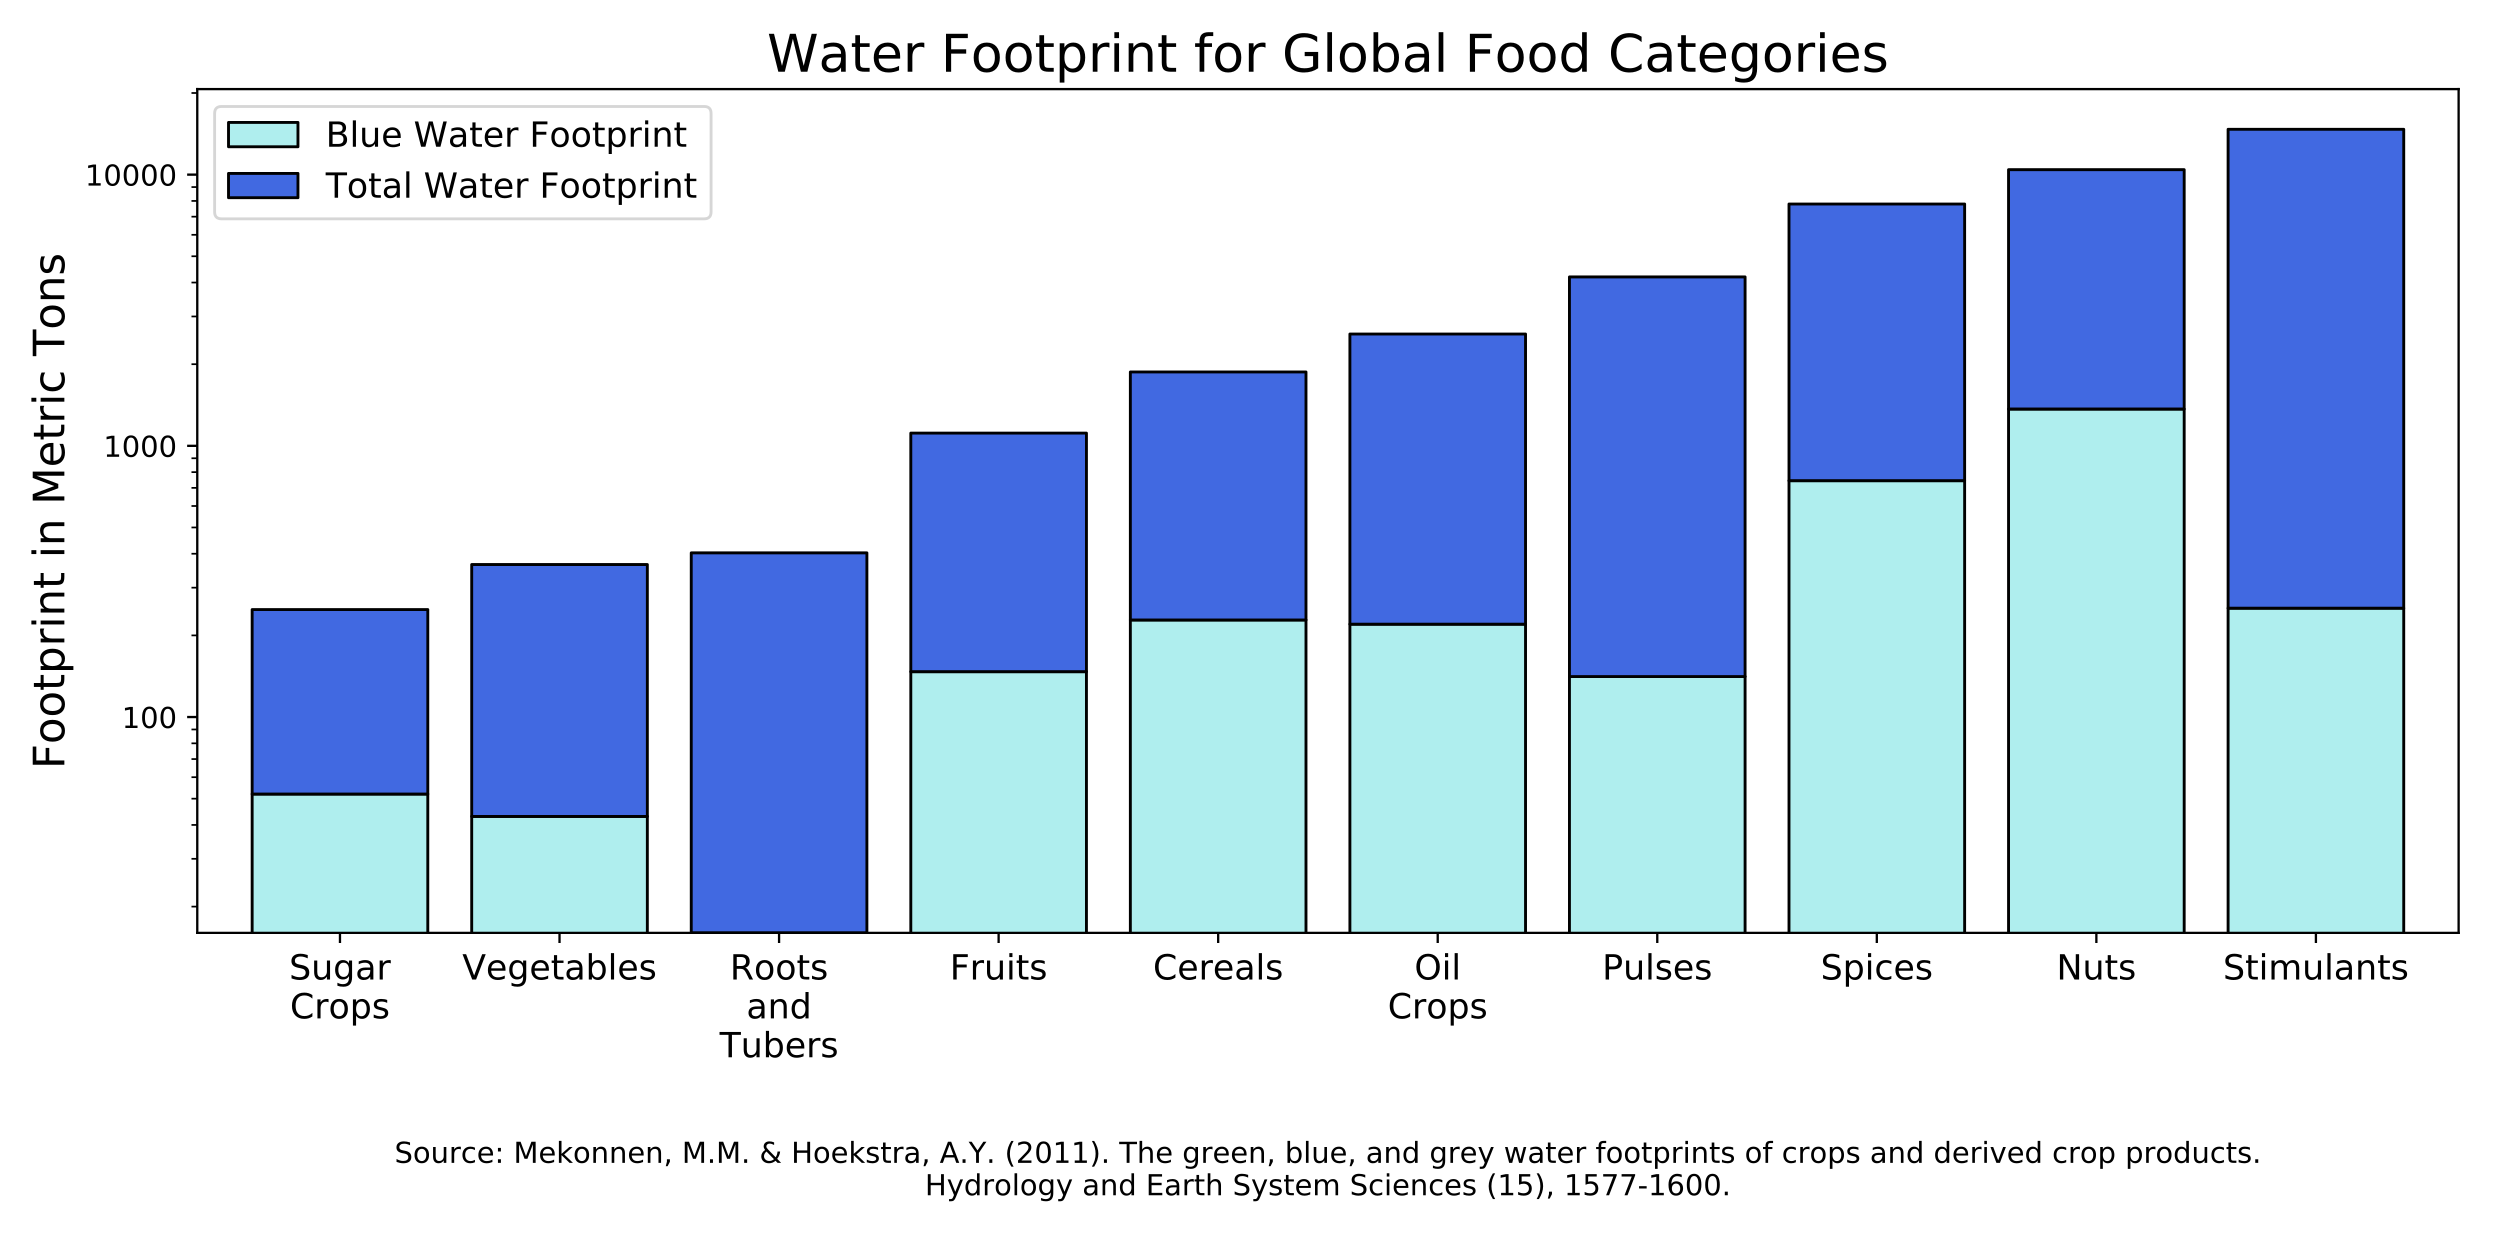 <?xml version="1.0" encoding="utf-8" standalone="no"?>
<!DOCTYPE svg PUBLIC "-//W3C//DTD SVG 1.1//EN"
  "http://www.w3.org/Graphics/SVG/1.1/DTD/svg11.dtd">
<!-- Created with matplotlib (http://matplotlib.org/) -->
<svg height="432pt" version="1.1" viewBox="0 0 864 432" width="864pt" xmlns="http://www.w3.org/2000/svg" xmlns:xlink="http://www.w3.org/1999/xlink">
 <defs>
  <style type="text/css">
*{stroke-linecap:butt;stroke-linejoin:round;}
  </style>
 </defs>
 <g id="figure_1">
  <g id="patch_1">
   <path d="M 0 432 
L 864 432 
L 864 0 
L 0 0 
z
" style="fill:#ffffff;"/>
  </g>
  <g id="axes_1">
   <g id="patch_2">
    <path d="M 68.175 322.4 
L 849.7 322.4 
L 849.7 30.8 
L 68.175 30.8 
z
" style="fill:#ffffff;"/>
   </g>
   <g id="patch_3">
    <path clip-path="url(#p3bec49d594)" d="M 87.144 94161.088 
L 147.845 94161.088 
L 147.845 274.423 
L 87.144 274.423 
z
" style="fill:#afeeee;stroke:#000000;stroke-linejoin:miter;"/>
   </g>
   <g id="patch_4">
    <path clip-path="url(#p3bec49d594)" d="M 163.02 94161.088 
L 223.721 94161.088 
L 223.721 282.159 
L 163.02 282.159 
z
" style="fill:#afeeee;stroke:#000000;stroke-linejoin:miter;"/>
   </g>
   <g id="patch_5">
    <path clip-path="url(#p3bec49d594)" d="M 238.896 94161.088 
L 299.597 94161.088 
L 299.597 322.4 
L 238.896 322.4 
z
" style="fill:#afeeee;stroke:#000000;stroke-linejoin:miter;"/>
   </g>
   <g id="patch_6">
    <path clip-path="url(#p3bec49d594)" d="M 314.773 94161.088 
L 375.474 94161.088 
L 375.474 232.124 
L 314.773 232.124 
z
" style="fill:#afeeee;stroke:#000000;stroke-linejoin:miter;"/>
   </g>
   <g id="patch_7">
    <path clip-path="url(#p3bec49d594)" d="M 390.649 94161.088 
L 451.35 94161.088 
L 451.35 214.258 
L 390.649 214.258 
z
" style="fill:#afeeee;stroke:#000000;stroke-linejoin:miter;"/>
   </g>
   <g id="patch_8">
    <path clip-path="url(#p3bec49d594)" d="M 466.525 94161.088 
L 527.226 94161.088 
L 527.226 215.712 
L 466.525 215.712 
z
" style="fill:#afeeee;stroke:#000000;stroke-linejoin:miter;"/>
   </g>
   <g id="patch_9">
    <path clip-path="url(#p3bec49d594)" d="M 542.401 94161.088 
L 603.102 94161.088 
L 603.102 233.82 
L 542.401 233.82 
z
" style="fill:#afeeee;stroke:#000000;stroke-linejoin:miter;"/>
   </g>
   <g id="patch_10">
    <path clip-path="url(#p3bec49d594)" d="M 618.278 94161.088 
L 678.979 94161.088 
L 678.979 166.117 
L 618.278 166.117 
z
" style="fill:#afeeee;stroke:#000000;stroke-linejoin:miter;"/>
   </g>
   <g id="patch_11">
    <path clip-path="url(#p3bec49d594)" d="M 694.154 94161.088 
L 754.855 94161.088 
L 754.855 141.355 
L 694.154 141.355 
z
" style="fill:#afeeee;stroke:#000000;stroke-linejoin:miter;"/>
   </g>
   <g id="patch_12">
    <path clip-path="url(#p3bec49d594)" d="M 770.03 94161.088 
L 830.731 94161.088 
L 830.731 210.184 
L 770.03 210.184 
z
" style="fill:#afeeee;stroke:#000000;stroke-linejoin:miter;"/>
   </g>
   <g id="patch_13">
    <path clip-path="url(#p3bec49d594)" d="M 87.144 274.423 
L 147.845 274.423 
L 147.845 210.671 
L 87.144 210.671 
z
" style="fill:#4169e1;stroke:#000000;stroke-linejoin:miter;"/>
   </g>
   <g id="patch_14">
    <path clip-path="url(#p3bec49d594)" d="M 163.02 282.159 
L 223.721 282.159 
L 223.721 195.104 
L 163.02 195.104 
z
" style="fill:#4169e1;stroke:#000000;stroke-linejoin:miter;"/>
   </g>
   <g id="patch_15">
    <path clip-path="url(#p3bec49d594)" d="M 238.896 322.4 
L 299.597 322.4 
L 299.597 191.073 
L 238.896 191.073 
z
" style="fill:#4169e1;stroke:#000000;stroke-linejoin:miter;"/>
   </g>
   <g id="patch_16">
    <path clip-path="url(#p3bec49d594)" d="M 314.773 232.124 
L 375.474 232.124 
L 375.474 149.685 
L 314.773 149.685 
z
" style="fill:#4169e1;stroke:#000000;stroke-linejoin:miter;"/>
   </g>
   <g id="patch_17">
    <path clip-path="url(#p3bec49d594)" d="M 390.649 214.258 
L 451.35 214.258 
L 451.35 128.558 
L 390.649 128.558 
z
" style="fill:#4169e1;stroke:#000000;stroke-linejoin:miter;"/>
   </g>
   <g id="patch_18">
    <path clip-path="url(#p3bec49d594)" d="M 466.525 215.712 
L 527.226 215.712 
L 527.226 115.437 
L 466.525 115.437 
z
" style="fill:#4169e1;stroke:#000000;stroke-linejoin:miter;"/>
   </g>
   <g id="patch_19">
    <path clip-path="url(#p3bec49d594)" d="M 542.401 233.82 
L 603.102 233.82 
L 603.102 95.704 
L 542.401 95.704 
z
" style="fill:#4169e1;stroke:#000000;stroke-linejoin:miter;"/>
   </g>
   <g id="patch_20">
    <path clip-path="url(#p3bec49d594)" d="M 618.278 166.117 
L 678.979 166.117 
L 678.979 70.509 
L 618.278 70.509 
z
" style="fill:#4169e1;stroke:#000000;stroke-linejoin:miter;"/>
   </g>
   <g id="patch_21">
    <path clip-path="url(#p3bec49d594)" d="M 694.154 141.355 
L 754.855 141.355 
L 754.855 58.64 
L 694.154 58.64 
z
" style="fill:#4169e1;stroke:#000000;stroke-linejoin:miter;"/>
   </g>
   <g id="patch_22">
    <path clip-path="url(#p3bec49d594)" d="M 770.03 210.184 
L 830.731 210.184 
L 830.731 44.686 
L 770.03 44.686 
z
" style="fill:#4169e1;stroke:#000000;stroke-linejoin:miter;"/>
   </g>
   <g id="matplotlib.axis_1">
    <g id="xtick_1">
     <g id="line2d_1">
      <defs>
       <path d="M 0 0 
L 0 3.5 
" id="mee6fd71206" style="stroke:#000000;stroke-width:0.8;"/>
      </defs>
      <g>
       <use style="stroke:#000000;stroke-width:0.8;" x="117.495" xlink:href="#mee6fd71206" y="322.4"/>
      </g>
     </g>
     <g id="text_1">
      <!-- Sugar -->
      <defs>
       <path d="M 53.516 70.516 
L 53.516 60.891 
Q 47.906 63.578 42.922 64.891 
Q 37.938 66.219 33.297 66.219 
Q 25.25 66.219 20.875 63.094 
Q 16.5 59.969 16.5 54.203 
Q 16.5 49.359 19.406 46.891 
Q 22.312 44.438 30.422 42.922 
L 36.375 41.703 
Q 47.406 39.594 52.656 34.297 
Q 57.906 29 57.906 20.125 
Q 57.906 9.516 50.797 4.047 
Q 43.703 -1.422 29.984 -1.422 
Q 24.812 -1.422 18.969 -0.25 
Q 13.141 0.922 6.891 3.219 
L 6.891 13.375 
Q 12.891 10.016 18.656 8.297 
Q 24.422 6.594 29.984 6.594 
Q 38.422 6.594 43.016 9.906 
Q 47.609 13.234 47.609 19.391 
Q 47.609 24.75 44.312 27.781 
Q 41.016 30.812 33.5 32.328 
L 27.484 33.5 
Q 16.453 35.688 11.516 40.375 
Q 6.594 45.062 6.594 53.422 
Q 6.594 63.094 13.406 68.656 
Q 20.219 74.219 32.172 74.219 
Q 37.312 74.219 42.625 73.281 
Q 47.953 72.359 53.516 70.516 
z
" id="DejaVuSans-53"/>
       <path d="M 8.5 21.578 
L 8.5 54.688 
L 17.484 54.688 
L 17.484 21.922 
Q 17.484 14.156 20.5 10.266 
Q 23.531 6.391 29.594 6.391 
Q 36.859 6.391 41.078 11.031 
Q 45.312 15.672 45.312 23.688 
L 45.312 54.688 
L 54.297 54.688 
L 54.297 0 
L 45.312 0 
L 45.312 8.406 
Q 42.047 3.422 37.719 1 
Q 33.406 -1.422 27.688 -1.422 
Q 18.266 -1.422 13.375 4.438 
Q 8.5 10.297 8.5 21.578 
z
M 31.109 56 
z
" id="DejaVuSans-75"/>
       <path d="M 45.406 27.984 
Q 45.406 37.75 41.375 43.109 
Q 37.359 48.484 30.078 48.484 
Q 22.859 48.484 18.828 43.109 
Q 14.797 37.75 14.797 27.984 
Q 14.797 18.266 18.828 12.891 
Q 22.859 7.516 30.078 7.516 
Q 37.359 7.516 41.375 12.891 
Q 45.406 18.266 45.406 27.984 
z
M 54.391 6.781 
Q 54.391 -7.172 48.188 -13.984 
Q 42 -20.797 29.203 -20.797 
Q 24.469 -20.797 20.266 -20.094 
Q 16.062 -19.391 12.109 -17.922 
L 12.109 -9.188 
Q 16.062 -11.328 19.922 -12.344 
Q 23.781 -13.375 27.781 -13.375 
Q 36.625 -13.375 41.016 -8.766 
Q 45.406 -4.156 45.406 5.172 
L 45.406 9.625 
Q 42.625 4.781 38.281 2.391 
Q 33.938 0 27.875 0 
Q 17.828 0 11.672 7.656 
Q 5.516 15.328 5.516 27.984 
Q 5.516 40.672 11.672 48.328 
Q 17.828 56 27.875 56 
Q 33.938 56 38.281 53.609 
Q 42.625 51.219 45.406 46.391 
L 45.406 54.688 
L 54.391 54.688 
z
" id="DejaVuSans-67"/>
       <path d="M 34.281 27.484 
Q 23.391 27.484 19.188 25 
Q 14.984 22.516 14.984 16.5 
Q 14.984 11.719 18.141 8.906 
Q 21.297 6.109 26.703 6.109 
Q 34.188 6.109 38.703 11.406 
Q 43.219 16.703 43.219 25.484 
L 43.219 27.484 
z
M 52.203 31.203 
L 52.203 0 
L 43.219 0 
L 43.219 8.297 
Q 40.141 3.328 35.547 0.953 
Q 30.953 -1.422 24.312 -1.422 
Q 15.922 -1.422 10.953 3.297 
Q 6 8.016 6 15.922 
Q 6 25.141 12.172 29.828 
Q 18.359 34.516 30.609 34.516 
L 43.219 34.516 
L 43.219 35.406 
Q 43.219 41.609 39.141 45 
Q 35.062 48.391 27.688 48.391 
Q 23 48.391 18.547 47.266 
Q 14.109 46.141 10.016 43.891 
L 10.016 52.203 
Q 14.938 54.109 19.578 55.047 
Q 24.219 56 28.609 56 
Q 40.484 56 46.344 49.844 
Q 52.203 43.703 52.203 31.203 
z
" id="DejaVuSans-61"/>
       <path d="M 41.109 46.297 
Q 39.594 47.172 37.812 47.578 
Q 36.031 48 33.891 48 
Q 26.266 48 22.188 43.047 
Q 18.109 38.094 18.109 28.812 
L 18.109 0 
L 9.078 0 
L 9.078 54.688 
L 18.109 54.688 
L 18.109 46.188 
Q 20.953 51.172 25.484 53.578 
Q 30.031 56 36.531 56 
Q 37.453 56 38.578 55.875 
Q 39.703 55.766 41.062 55.516 
z
" id="DejaVuSans-72"/>
      </defs>
      <g transform="translate(99.93 338.518)scale(0.12 -0.12)">
       <use xlink:href="#DejaVuSans-53"/>
       <use x="63.477" xlink:href="#DejaVuSans-75"/>
       <use x="126.855" xlink:href="#DejaVuSans-67"/>
       <use x="190.332" xlink:href="#DejaVuSans-61"/>
       <use x="251.611" xlink:href="#DejaVuSans-72"/>
      </g>
      <!-- Crops -->
      <defs>
       <path d="M 64.406 67.281 
L 64.406 56.891 
Q 59.422 61.531 53.781 63.812 
Q 48.141 66.109 41.797 66.109 
Q 29.297 66.109 22.656 58.469 
Q 16.016 50.828 16.016 36.375 
Q 16.016 21.969 22.656 14.328 
Q 29.297 6.688 41.797 6.688 
Q 48.141 6.688 53.781 8.984 
Q 59.422 11.281 64.406 15.922 
L 64.406 5.609 
Q 59.234 2.094 53.438 0.328 
Q 47.656 -1.422 41.219 -1.422 
Q 24.656 -1.422 15.125 8.703 
Q 5.609 18.844 5.609 36.375 
Q 5.609 53.953 15.125 64.078 
Q 24.656 74.219 41.219 74.219 
Q 47.75 74.219 53.531 72.484 
Q 59.328 70.75 64.406 67.281 
z
" id="DejaVuSans-43"/>
       <path d="M 30.609 48.391 
Q 23.391 48.391 19.188 42.75 
Q 14.984 37.109 14.984 27.297 
Q 14.984 17.484 19.156 11.844 
Q 23.344 6.203 30.609 6.203 
Q 37.797 6.203 41.984 11.859 
Q 46.188 17.531 46.188 27.297 
Q 46.188 37.016 41.984 42.703 
Q 37.797 48.391 30.609 48.391 
z
M 30.609 56 
Q 42.328 56 49.016 48.375 
Q 55.719 40.766 55.719 27.297 
Q 55.719 13.875 49.016 6.219 
Q 42.328 -1.422 30.609 -1.422 
Q 18.844 -1.422 12.172 6.219 
Q 5.516 13.875 5.516 27.297 
Q 5.516 40.766 12.172 48.375 
Q 18.844 56 30.609 56 
z
" id="DejaVuSans-6f"/>
       <path d="M 18.109 8.203 
L 18.109 -20.797 
L 9.078 -20.797 
L 9.078 54.688 
L 18.109 54.688 
L 18.109 46.391 
Q 20.953 51.266 25.266 53.625 
Q 29.594 56 35.594 56 
Q 45.562 56 51.781 48.094 
Q 58.016 40.188 58.016 27.297 
Q 58.016 14.406 51.781 6.484 
Q 45.562 -1.422 35.594 -1.422 
Q 29.594 -1.422 25.266 0.953 
Q 20.953 3.328 18.109 8.203 
z
M 48.688 27.297 
Q 48.688 37.203 44.609 42.844 
Q 40.531 48.484 33.406 48.484 
Q 26.266 48.484 22.188 42.844 
Q 18.109 37.203 18.109 27.297 
Q 18.109 17.391 22.188 11.75 
Q 26.266 6.109 33.406 6.109 
Q 40.531 6.109 44.609 11.75 
Q 48.688 17.391 48.688 27.297 
z
" id="DejaVuSans-70"/>
       <path d="M 44.281 53.078 
L 44.281 44.578 
Q 40.484 46.531 36.375 47.5 
Q 32.281 48.484 27.875 48.484 
Q 21.188 48.484 17.844 46.438 
Q 14.5 44.391 14.5 40.281 
Q 14.5 37.156 16.891 35.375 
Q 19.281 33.594 26.516 31.984 
L 29.594 31.297 
Q 39.156 29.25 43.188 25.516 
Q 47.219 21.781 47.219 15.094 
Q 47.219 7.469 41.188 3.016 
Q 35.156 -1.422 24.609 -1.422 
Q 20.219 -1.422 15.453 -0.562 
Q 10.688 0.297 5.422 2 
L 5.422 11.281 
Q 10.406 8.688 15.234 7.391 
Q 20.062 6.109 24.812 6.109 
Q 31.156 6.109 34.562 8.281 
Q 37.984 10.453 37.984 14.406 
Q 37.984 18.062 35.516 20.016 
Q 33.062 21.969 24.703 23.781 
L 21.578 24.516 
Q 13.234 26.266 9.516 29.906 
Q 5.812 33.547 5.812 39.891 
Q 5.812 47.609 11.281 51.797 
Q 16.75 56 26.812 56 
Q 31.781 56 36.172 55.266 
Q 40.578 54.547 44.281 53.078 
z
" id="DejaVuSans-73"/>
      </defs>
      <g transform="translate(100.234 351.955)scale(0.12 -0.12)">
       <use xlink:href="#DejaVuSans-43"/>
       <use x="69.824" xlink:href="#DejaVuSans-72"/>
       <use x="110.906" xlink:href="#DejaVuSans-6f"/>
       <use x="172.088" xlink:href="#DejaVuSans-70"/>
       <use x="235.564" xlink:href="#DejaVuSans-73"/>
      </g>
     </g>
    </g>
    <g id="xtick_2">
     <g id="line2d_2">
      <g>
       <use style="stroke:#000000;stroke-width:0.8;" x="193.371" xlink:href="#mee6fd71206" y="322.4"/>
      </g>
     </g>
     <g id="text_2">
      <!-- Vegetables -->
      <defs>
       <path d="M 28.609 0 
L 0.781 72.906 
L 11.078 72.906 
L 34.188 11.531 
L 57.328 72.906 
L 67.578 72.906 
L 39.797 0 
z
" id="DejaVuSans-56"/>
       <path d="M 56.203 29.594 
L 56.203 25.203 
L 14.891 25.203 
Q 15.484 15.922 20.484 11.062 
Q 25.484 6.203 34.422 6.203 
Q 39.594 6.203 44.453 7.469 
Q 49.312 8.734 54.109 11.281 
L 54.109 2.781 
Q 49.266 0.734 44.188 -0.344 
Q 39.109 -1.422 33.891 -1.422 
Q 20.797 -1.422 13.156 6.188 
Q 5.516 13.812 5.516 26.812 
Q 5.516 40.234 12.766 48.109 
Q 20.016 56 32.328 56 
Q 43.359 56 49.781 48.891 
Q 56.203 41.797 56.203 29.594 
z
M 47.219 32.234 
Q 47.125 39.594 43.094 43.984 
Q 39.062 48.391 32.422 48.391 
Q 24.906 48.391 20.391 44.141 
Q 15.875 39.891 15.188 32.172 
z
" id="DejaVuSans-65"/>
       <path d="M 18.312 70.219 
L 18.312 54.688 
L 36.812 54.688 
L 36.812 47.703 
L 18.312 47.703 
L 18.312 18.016 
Q 18.312 11.328 20.141 9.422 
Q 21.969 7.516 27.594 7.516 
L 36.812 7.516 
L 36.812 0 
L 27.594 0 
Q 17.188 0 13.234 3.875 
Q 9.281 7.766 9.281 18.016 
L 9.281 47.703 
L 2.688 47.703 
L 2.688 54.688 
L 9.281 54.688 
L 9.281 70.219 
z
" id="DejaVuSans-74"/>
       <path d="M 48.688 27.297 
Q 48.688 37.203 44.609 42.844 
Q 40.531 48.484 33.406 48.484 
Q 26.266 48.484 22.188 42.844 
Q 18.109 37.203 18.109 27.297 
Q 18.109 17.391 22.188 11.75 
Q 26.266 6.109 33.406 6.109 
Q 40.531 6.109 44.609 11.75 
Q 48.688 17.391 48.688 27.297 
z
M 18.109 46.391 
Q 20.953 51.266 25.266 53.625 
Q 29.594 56 35.594 56 
Q 45.562 56 51.781 48.094 
Q 58.016 40.188 58.016 27.297 
Q 58.016 14.406 51.781 6.484 
Q 45.562 -1.422 35.594 -1.422 
Q 29.594 -1.422 25.266 0.953 
Q 20.953 3.328 18.109 8.203 
L 18.109 0 
L 9.078 0 
L 9.078 75.984 
L 18.109 75.984 
z
" id="DejaVuSans-62"/>
       <path d="M 9.422 75.984 
L 18.406 75.984 
L 18.406 0 
L 9.422 0 
z
" id="DejaVuSans-6c"/>
      </defs>
      <g transform="translate(159.758 338.518)scale(0.12 -0.12)">
       <use xlink:href="#DejaVuSans-56"/>
       <use x="68.299" xlink:href="#DejaVuSans-65"/>
       <use x="129.822" xlink:href="#DejaVuSans-67"/>
       <use x="193.299" xlink:href="#DejaVuSans-65"/>
       <use x="254.822" xlink:href="#DejaVuSans-74"/>
       <use x="294.031" xlink:href="#DejaVuSans-61"/>
       <use x="355.311" xlink:href="#DejaVuSans-62"/>
       <use x="418.787" xlink:href="#DejaVuSans-6c"/>
       <use x="446.57" xlink:href="#DejaVuSans-65"/>
       <use x="508.094" xlink:href="#DejaVuSans-73"/>
      </g>
     </g>
    </g>
    <g id="xtick_3">
     <g id="line2d_3">
      <g>
       <use style="stroke:#000000;stroke-width:0.8;" x="269.247" xlink:href="#mee6fd71206" y="322.4"/>
      </g>
     </g>
     <g id="text_3">
      <!-- Roots -->
      <defs>
       <path d="M 44.391 34.188 
Q 47.562 33.109 50.562 29.594 
Q 53.562 26.078 56.594 19.922 
L 66.609 0 
L 56 0 
L 46.688 18.703 
Q 43.062 26.031 39.672 28.422 
Q 36.281 30.812 30.422 30.812 
L 19.672 30.812 
L 19.672 0 
L 9.812 0 
L 9.812 72.906 
L 32.078 72.906 
Q 44.578 72.906 50.734 67.672 
Q 56.891 62.453 56.891 51.906 
Q 56.891 45.016 53.688 40.469 
Q 50.484 35.938 44.391 34.188 
z
M 19.672 64.797 
L 19.672 38.922 
L 32.078 38.922 
Q 39.203 38.922 42.844 42.219 
Q 46.484 45.516 46.484 51.906 
Q 46.484 58.297 42.844 61.547 
Q 39.203 64.797 32.078 64.797 
z
" id="DejaVuSans-52"/>
      </defs>
      <g transform="translate(252.261 338.518)scale(0.12 -0.12)">
       <use xlink:href="#DejaVuSans-52"/>
       <use x="69.42" xlink:href="#DejaVuSans-6f"/>
       <use x="130.602" xlink:href="#DejaVuSans-6f"/>
       <use x="191.783" xlink:href="#DejaVuSans-74"/>
       <use x="230.992" xlink:href="#DejaVuSans-73"/>
      </g>
      <!-- and -->
      <defs>
       <path d="M 54.891 33.016 
L 54.891 0 
L 45.906 0 
L 45.906 32.719 
Q 45.906 40.484 42.875 44.328 
Q 39.844 48.188 33.797 48.188 
Q 26.516 48.188 22.312 43.547 
Q 18.109 38.922 18.109 30.906 
L 18.109 0 
L 9.078 0 
L 9.078 54.688 
L 18.109 54.688 
L 18.109 46.188 
Q 21.344 51.125 25.703 53.562 
Q 30.078 56 35.797 56 
Q 45.219 56 50.047 50.172 
Q 54.891 44.344 54.891 33.016 
z
" id="DejaVuSans-6e"/>
       <path d="M 45.406 46.391 
L 45.406 75.984 
L 54.391 75.984 
L 54.391 0 
L 45.406 0 
L 45.406 8.203 
Q 42.578 3.328 38.25 0.953 
Q 33.938 -1.422 27.875 -1.422 
Q 17.969 -1.422 11.734 6.484 
Q 5.516 14.406 5.516 27.297 
Q 5.516 40.188 11.734 48.094 
Q 17.969 56 27.875 56 
Q 33.938 56 38.25 53.625 
Q 42.578 51.266 45.406 46.391 
z
M 14.797 27.297 
Q 14.797 17.391 18.875 11.75 
Q 22.953 6.109 30.078 6.109 
Q 37.203 6.109 41.297 11.75 
Q 45.406 17.391 45.406 27.297 
Q 45.406 37.203 41.297 42.844 
Q 37.203 48.484 30.078 48.484 
Q 22.953 48.484 18.875 42.844 
Q 14.797 37.203 14.797 27.297 
z
" id="DejaVuSans-64"/>
      </defs>
      <g transform="translate(257.959 351.955)scale(0.12 -0.12)">
       <use xlink:href="#DejaVuSans-61"/>
       <use x="61.279" xlink:href="#DejaVuSans-6e"/>
       <use x="124.658" xlink:href="#DejaVuSans-64"/>
      </g>
      <!-- Tubers -->
      <defs>
       <path d="M -0.297 72.906 
L 61.375 72.906 
L 61.375 64.594 
L 35.5 64.594 
L 35.5 0 
L 25.594 0 
L 25.594 64.594 
L -0.297 64.594 
z
" id="DejaVuSans-54"/>
      </defs>
      <g transform="translate(248.701 365.393)scale(0.12 -0.12)">
       <use xlink:href="#DejaVuSans-54"/>
       <use x="60.85" xlink:href="#DejaVuSans-75"/>
       <use x="124.229" xlink:href="#DejaVuSans-62"/>
       <use x="187.705" xlink:href="#DejaVuSans-65"/>
       <use x="249.229" xlink:href="#DejaVuSans-72"/>
       <use x="290.342" xlink:href="#DejaVuSans-73"/>
      </g>
     </g>
    </g>
    <g id="xtick_4">
     <g id="line2d_4">
      <g>
       <use style="stroke:#000000;stroke-width:0.8;" x="345.123" xlink:href="#mee6fd71206" y="322.4"/>
      </g>
     </g>
     <g id="text_4">
      <!-- Fruits -->
      <defs>
       <path d="M 9.812 72.906 
L 51.703 72.906 
L 51.703 64.594 
L 19.672 64.594 
L 19.672 43.109 
L 48.578 43.109 
L 48.578 34.812 
L 19.672 34.812 
L 19.672 0 
L 9.812 0 
z
" id="DejaVuSans-46"/>
       <path d="M 9.422 54.688 
L 18.406 54.688 
L 18.406 0 
L 9.422 0 
z
M 9.422 75.984 
L 18.406 75.984 
L 18.406 64.594 
L 9.422 64.594 
z
" id="DejaVuSans-69"/>
      </defs>
      <g transform="translate(328.265 338.518)scale(0.12 -0.12)">
       <use xlink:href="#DejaVuSans-46"/>
       <use x="57.41" xlink:href="#DejaVuSans-72"/>
       <use x="98.523" xlink:href="#DejaVuSans-75"/>
       <use x="161.902" xlink:href="#DejaVuSans-69"/>
       <use x="189.686" xlink:href="#DejaVuSans-74"/>
       <use x="228.895" xlink:href="#DejaVuSans-73"/>
      </g>
     </g>
    </g>
    <g id="xtick_5">
     <g id="line2d_5">
      <g>
       <use style="stroke:#000000;stroke-width:0.8;" x="420.999" xlink:href="#mee6fd71206" y="322.4"/>
      </g>
     </g>
     <g id="text_5">
      <!-- Cereals -->
      <g transform="translate(398.492 338.518)scale(0.12 -0.12)">
       <use xlink:href="#DejaVuSans-43"/>
       <use x="69.824" xlink:href="#DejaVuSans-65"/>
       <use x="131.348" xlink:href="#DejaVuSans-72"/>
       <use x="172.43" xlink:href="#DejaVuSans-65"/>
       <use x="233.953" xlink:href="#DejaVuSans-61"/>
       <use x="295.232" xlink:href="#DejaVuSans-6c"/>
       <use x="323.016" xlink:href="#DejaVuSans-73"/>
      </g>
     </g>
    </g>
    <g id="xtick_6">
     <g id="line2d_6">
      <g>
       <use style="stroke:#000000;stroke-width:0.8;" x="496.876" xlink:href="#mee6fd71206" y="322.4"/>
      </g>
     </g>
     <g id="text_6">
      <!-- Oil -->
      <defs>
       <path d="M 39.406 66.219 
Q 28.656 66.219 22.328 58.203 
Q 16.016 50.203 16.016 36.375 
Q 16.016 22.609 22.328 14.594 
Q 28.656 6.594 39.406 6.594 
Q 50.141 6.594 56.422 14.594 
Q 62.703 22.609 62.703 36.375 
Q 62.703 50.203 56.422 58.203 
Q 50.141 66.219 39.406 66.219 
z
M 39.406 74.219 
Q 54.734 74.219 63.906 63.938 
Q 73.094 53.656 73.094 36.375 
Q 73.094 19.141 63.906 8.859 
Q 54.734 -1.422 39.406 -1.422 
Q 24.031 -1.422 14.812 8.828 
Q 5.609 19.094 5.609 36.375 
Q 5.609 53.656 14.812 63.938 
Q 24.031 74.219 39.406 74.219 
z
" id="DejaVuSans-4f"/>
      </defs>
      <g transform="translate(488.819 338.518)scale(0.12 -0.12)">
       <use xlink:href="#DejaVuSans-4f"/>
       <use x="78.711" xlink:href="#DejaVuSans-69"/>
       <use x="106.494" xlink:href="#DejaVuSans-6c"/>
      </g>
      <!-- Crops -->
      <g transform="translate(479.615 351.955)scale(0.12 -0.12)">
       <use xlink:href="#DejaVuSans-43"/>
       <use x="69.824" xlink:href="#DejaVuSans-72"/>
       <use x="110.906" xlink:href="#DejaVuSans-6f"/>
       <use x="172.088" xlink:href="#DejaVuSans-70"/>
       <use x="235.564" xlink:href="#DejaVuSans-73"/>
      </g>
     </g>
    </g>
    <g id="xtick_7">
     <g id="line2d_7">
      <g>
       <use style="stroke:#000000;stroke-width:0.8;" x="572.752" xlink:href="#mee6fd71206" y="322.4"/>
      </g>
     </g>
     <g id="text_7">
      <!-- Pulses -->
      <defs>
       <path d="M 19.672 64.797 
L 19.672 37.406 
L 32.078 37.406 
Q 38.969 37.406 42.719 40.969 
Q 46.484 44.531 46.484 51.125 
Q 46.484 57.672 42.719 61.234 
Q 38.969 64.797 32.078 64.797 
z
M 9.812 72.906 
L 32.078 72.906 
Q 44.344 72.906 50.609 67.359 
Q 56.891 61.812 56.891 51.125 
Q 56.891 40.328 50.609 34.812 
Q 44.344 29.297 32.078 29.297 
L 19.672 29.297 
L 19.672 0 
L 9.812 0 
z
" id="DejaVuSans-50"/>
      </defs>
      <g transform="translate(553.722 338.518)scale(0.12 -0.12)">
       <use xlink:href="#DejaVuSans-50"/>
       <use x="60.287" xlink:href="#DejaVuSans-75"/>
       <use x="123.666" xlink:href="#DejaVuSans-6c"/>
       <use x="151.449" xlink:href="#DejaVuSans-73"/>
       <use x="203.549" xlink:href="#DejaVuSans-65"/>
       <use x="265.072" xlink:href="#DejaVuSans-73"/>
      </g>
     </g>
    </g>
    <g id="xtick_8">
     <g id="line2d_8">
      <g>
       <use style="stroke:#000000;stroke-width:0.8;" x="648.628" xlink:href="#mee6fd71206" y="322.4"/>
      </g>
     </g>
     <g id="text_8">
      <!-- Spices -->
      <defs>
       <path d="M 48.781 52.594 
L 48.781 44.188 
Q 44.969 46.297 41.141 47.344 
Q 37.312 48.391 33.406 48.391 
Q 24.656 48.391 19.812 42.844 
Q 14.984 37.312 14.984 27.297 
Q 14.984 17.281 19.812 11.734 
Q 24.656 6.203 33.406 6.203 
Q 37.312 6.203 41.141 7.25 
Q 44.969 8.297 48.781 10.406 
L 48.781 2.094 
Q 45.016 0.344 40.984 -0.531 
Q 36.969 -1.422 32.422 -1.422 
Q 20.062 -1.422 12.781 6.344 
Q 5.516 14.109 5.516 27.297 
Q 5.516 40.672 12.859 48.328 
Q 20.219 56 33.016 56 
Q 37.156 56 41.109 55.141 
Q 45.062 54.297 48.781 52.594 
z
" id="DejaVuSans-63"/>
      </defs>
      <g transform="translate(629.226 338.518)scale(0.12 -0.12)">
       <use xlink:href="#DejaVuSans-53"/>
       <use x="63.477" xlink:href="#DejaVuSans-70"/>
       <use x="126.953" xlink:href="#DejaVuSans-69"/>
       <use x="154.736" xlink:href="#DejaVuSans-63"/>
       <use x="209.717" xlink:href="#DejaVuSans-65"/>
       <use x="271.24" xlink:href="#DejaVuSans-73"/>
      </g>
     </g>
    </g>
    <g id="xtick_9">
     <g id="line2d_9">
      <g>
       <use style="stroke:#000000;stroke-width:0.8;" x="724.504" xlink:href="#mee6fd71206" y="322.4"/>
      </g>
     </g>
     <g id="text_9">
      <!-- Nuts -->
      <defs>
       <path d="M 9.812 72.906 
L 23.094 72.906 
L 55.422 11.922 
L 55.422 72.906 
L 64.984 72.906 
L 64.984 0 
L 51.703 0 
L 19.391 60.984 
L 19.391 0 
L 9.812 0 
z
" id="DejaVuSans-4e"/>
      </defs>
      <g transform="translate(710.735 338.518)scale(0.12 -0.12)">
       <use xlink:href="#DejaVuSans-4e"/>
       <use x="74.805" xlink:href="#DejaVuSans-75"/>
       <use x="138.184" xlink:href="#DejaVuSans-74"/>
       <use x="177.393" xlink:href="#DejaVuSans-73"/>
      </g>
     </g>
    </g>
    <g id="xtick_10">
     <g id="line2d_10">
      <g>
       <use style="stroke:#000000;stroke-width:0.8;" x="800.38" xlink:href="#mee6fd71206" y="322.4"/>
      </g>
     </g>
     <g id="text_10">
      <!-- Stimulants -->
      <defs>
       <path d="M 52 44.188 
Q 55.375 50.25 60.062 53.125 
Q 64.75 56 71.094 56 
Q 79.641 56 84.281 50.016 
Q 88.922 44.047 88.922 33.016 
L 88.922 0 
L 79.891 0 
L 79.891 32.719 
Q 79.891 40.578 77.094 44.375 
Q 74.312 48.188 68.609 48.188 
Q 61.625 48.188 57.562 43.547 
Q 53.516 38.922 53.516 30.906 
L 53.516 0 
L 44.484 0 
L 44.484 32.719 
Q 44.484 40.625 41.703 44.406 
Q 38.922 48.188 33.109 48.188 
Q 26.219 48.188 22.156 43.531 
Q 18.109 38.875 18.109 30.906 
L 18.109 0 
L 9.078 0 
L 9.078 54.688 
L 18.109 54.688 
L 18.109 46.188 
Q 21.188 51.219 25.484 53.609 
Q 29.781 56 35.688 56 
Q 41.656 56 45.828 52.969 
Q 50 49.953 52 44.188 
z
" id="DejaVuSans-6d"/>
      </defs>
      <g transform="translate(768.281 338.518)scale(0.12 -0.12)">
       <use xlink:href="#DejaVuSans-53"/>
       <use x="63.477" xlink:href="#DejaVuSans-74"/>
       <use x="102.686" xlink:href="#DejaVuSans-69"/>
       <use x="130.469" xlink:href="#DejaVuSans-6d"/>
       <use x="227.881" xlink:href="#DejaVuSans-75"/>
       <use x="291.26" xlink:href="#DejaVuSans-6c"/>
       <use x="319.043" xlink:href="#DejaVuSans-61"/>
       <use x="380.322" xlink:href="#DejaVuSans-6e"/>
       <use x="443.701" xlink:href="#DejaVuSans-74"/>
       <use x="482.91" xlink:href="#DejaVuSans-73"/>
      </g>
     </g>
    </g>
    <g id="text_11">
     <!--  -->
     <g transform="translate(458.938 379.487)scale(0.1 -0.1)"/>
     <!--  -->
     <g transform="translate(458.938 390.685)scale(0.1 -0.1)"/>
     <!-- Source: Mekonnen, M.M. &amp; Hoekstra, A.Y. (2011). The green, blue, and grey water footprints of crops and derived crop products. -->
     <defs>
      <path d="M 11.719 12.406 
L 22.016 12.406 
L 22.016 0 
L 11.719 0 
z
M 11.719 51.703 
L 22.016 51.703 
L 22.016 39.312 
L 11.719 39.312 
z
" id="DejaVuSans-3a"/>
      <path id="DejaVuSans-20"/>
      <path d="M 9.812 72.906 
L 24.516 72.906 
L 43.109 23.297 
L 61.812 72.906 
L 76.516 72.906 
L 76.516 0 
L 66.891 0 
L 66.891 64.016 
L 48.094 14.016 
L 38.188 14.016 
L 19.391 64.016 
L 19.391 0 
L 9.812 0 
z
" id="DejaVuSans-4d"/>
      <path d="M 9.078 75.984 
L 18.109 75.984 
L 18.109 31.109 
L 44.922 54.688 
L 56.391 54.688 
L 27.391 29.109 
L 57.625 0 
L 45.906 0 
L 18.109 26.703 
L 18.109 0 
L 9.078 0 
z
" id="DejaVuSans-6b"/>
      <path d="M 11.719 12.406 
L 22.016 12.406 
L 22.016 4 
L 14.016 -11.625 
L 7.719 -11.625 
L 11.719 4 
z
" id="DejaVuSans-2c"/>
      <path d="M 10.688 12.406 
L 21 12.406 
L 21 0 
L 10.688 0 
z
" id="DejaVuSans-2e"/>
      <path d="M 24.312 39.203 
Q 19.875 35.25 17.797 31.312 
Q 15.719 27.391 15.719 23.094 
Q 15.719 15.969 20.891 11.234 
Q 26.078 6.5 33.891 6.5 
Q 38.531 6.5 42.578 8.031 
Q 46.625 9.578 50.203 12.703 
z
M 31.203 44.672 
L 56 19.281 
Q 58.891 23.641 60.5 28.594 
Q 62.109 33.547 62.406 39.109 
L 71.484 39.109 
Q 70.906 32.672 68.359 26.359 
Q 65.828 20.062 61.281 13.922 
L 74.906 0 
L 62.594 0 
L 55.609 7.172 
Q 50.531 2.828 44.969 0.703 
Q 39.406 -1.422 33.016 -1.422 
Q 21.234 -1.422 13.766 5.297 
Q 6.297 12.016 6.297 22.516 
Q 6.297 28.766 9.562 34.25 
Q 12.844 39.75 19.391 44.578 
Q 17.047 47.656 15.812 50.703 
Q 14.594 53.766 14.594 56.688 
Q 14.594 64.594 20.016 69.406 
Q 25.438 74.219 34.422 74.219 
Q 38.484 74.219 42.5 73.344 
Q 46.531 72.469 50.688 70.703 
L 50.688 61.812 
Q 46.438 64.109 42.578 65.297 
Q 38.719 66.5 35.406 66.5 
Q 30.281 66.5 27.078 63.781 
Q 23.875 61.078 23.875 56.781 
Q 23.875 54.297 25.312 51.781 
Q 26.766 49.266 31.203 44.672 
z
" id="DejaVuSans-26"/>
      <path d="M 9.812 72.906 
L 19.672 72.906 
L 19.672 43.016 
L 55.516 43.016 
L 55.516 72.906 
L 65.375 72.906 
L 65.375 0 
L 55.516 0 
L 55.516 34.719 
L 19.672 34.719 
L 19.672 0 
L 9.812 0 
z
" id="DejaVuSans-48"/>
      <path d="M 34.188 63.188 
L 20.797 26.906 
L 47.609 26.906 
z
M 28.609 72.906 
L 39.797 72.906 
L 67.578 0 
L 57.328 0 
L 50.688 18.703 
L 17.828 18.703 
L 11.188 0 
L 0.781 0 
z
" id="DejaVuSans-41"/>
      <path d="M -0.203 72.906 
L 10.406 72.906 
L 30.609 42.922 
L 50.688 72.906 
L 61.281 72.906 
L 35.5 34.719 
L 35.5 0 
L 25.594 0 
L 25.594 34.719 
z
" id="DejaVuSans-59"/>
      <path d="M 31 75.875 
Q 24.469 64.656 21.281 53.656 
Q 18.109 42.672 18.109 31.391 
Q 18.109 20.125 21.312 9.062 
Q 24.516 -2 31 -13.188 
L 23.188 -13.188 
Q 15.875 -1.703 12.234 9.375 
Q 8.594 20.453 8.594 31.391 
Q 8.594 42.281 12.203 53.312 
Q 15.828 64.359 23.188 75.875 
z
" id="DejaVuSans-28"/>
      <path d="M 19.188 8.297 
L 53.609 8.297 
L 53.609 0 
L 7.328 0 
L 7.328 8.297 
Q 12.938 14.109 22.625 23.891 
Q 32.328 33.688 34.812 36.531 
Q 39.547 41.844 41.422 45.531 
Q 43.312 49.219 43.312 52.781 
Q 43.312 58.594 39.234 62.25 
Q 35.156 65.922 28.609 65.922 
Q 23.969 65.922 18.812 64.312 
Q 13.672 62.703 7.812 59.422 
L 7.812 69.391 
Q 13.766 71.781 18.938 73 
Q 24.125 74.219 28.422 74.219 
Q 39.75 74.219 46.484 68.547 
Q 53.219 62.891 53.219 53.422 
Q 53.219 48.922 51.531 44.891 
Q 49.859 40.875 45.406 35.406 
Q 44.188 33.984 37.641 27.219 
Q 31.109 20.453 19.188 8.297 
z
" id="DejaVuSans-32"/>
      <path d="M 31.781 66.406 
Q 24.172 66.406 20.328 58.906 
Q 16.5 51.422 16.5 36.375 
Q 16.5 21.391 20.328 13.891 
Q 24.172 6.391 31.781 6.391 
Q 39.453 6.391 43.281 13.891 
Q 47.125 21.391 47.125 36.375 
Q 47.125 51.422 43.281 58.906 
Q 39.453 66.406 31.781 66.406 
z
M 31.781 74.219 
Q 44.047 74.219 50.516 64.516 
Q 56.984 54.828 56.984 36.375 
Q 56.984 17.969 50.516 8.266 
Q 44.047 -1.422 31.781 -1.422 
Q 19.531 -1.422 13.062 8.266 
Q 6.594 17.969 6.594 36.375 
Q 6.594 54.828 13.062 64.516 
Q 19.531 74.219 31.781 74.219 
z
" id="DejaVuSans-30"/>
      <path d="M 12.406 8.297 
L 28.516 8.297 
L 28.516 63.922 
L 10.984 60.406 
L 10.984 69.391 
L 28.422 72.906 
L 38.281 72.906 
L 38.281 8.297 
L 54.391 8.297 
L 54.391 0 
L 12.406 0 
z
" id="DejaVuSans-31"/>
      <path d="M 8.016 75.875 
L 15.828 75.875 
Q 23.141 64.359 26.781 53.312 
Q 30.422 42.281 30.422 31.391 
Q 30.422 20.453 26.781 9.375 
Q 23.141 -1.703 15.828 -13.188 
L 8.016 -13.188 
Q 14.5 -2 17.703 9.062 
Q 20.906 20.125 20.906 31.391 
Q 20.906 42.672 17.703 53.656 
Q 14.5 64.656 8.016 75.875 
z
" id="DejaVuSans-29"/>
      <path d="M 54.891 33.016 
L 54.891 0 
L 45.906 0 
L 45.906 32.719 
Q 45.906 40.484 42.875 44.328 
Q 39.844 48.188 33.797 48.188 
Q 26.516 48.188 22.312 43.547 
Q 18.109 38.922 18.109 30.906 
L 18.109 0 
L 9.078 0 
L 9.078 75.984 
L 18.109 75.984 
L 18.109 46.188 
Q 21.344 51.125 25.703 53.562 
Q 30.078 56 35.797 56 
Q 45.219 56 50.047 50.172 
Q 54.891 44.344 54.891 33.016 
z
" id="DejaVuSans-68"/>
      <path d="M 32.172 -5.078 
Q 28.375 -14.844 24.75 -17.812 
Q 21.141 -20.797 15.094 -20.797 
L 7.906 -20.797 
L 7.906 -13.281 
L 13.188 -13.281 
Q 16.891 -13.281 18.938 -11.516 
Q 21 -9.766 23.484 -3.219 
L 25.094 0.875 
L 2.984 54.688 
L 12.5 54.688 
L 29.594 11.922 
L 46.688 54.688 
L 56.203 54.688 
z
" id="DejaVuSans-79"/>
      <path d="M 4.203 54.688 
L 13.188 54.688 
L 24.422 12.016 
L 35.594 54.688 
L 46.188 54.688 
L 57.422 12.016 
L 68.609 54.688 
L 77.594 54.688 
L 63.281 0 
L 52.688 0 
L 40.922 44.828 
L 29.109 0 
L 18.5 0 
z
" id="DejaVuSans-77"/>
      <path d="M 37.109 75.984 
L 37.109 68.5 
L 28.516 68.5 
Q 23.688 68.5 21.797 66.547 
Q 19.922 64.594 19.922 59.516 
L 19.922 54.688 
L 34.719 54.688 
L 34.719 47.703 
L 19.922 47.703 
L 19.922 0 
L 10.891 0 
L 10.891 47.703 
L 2.297 47.703 
L 2.297 54.688 
L 10.891 54.688 
L 10.891 58.5 
Q 10.891 67.625 15.141 71.797 
Q 19.391 75.984 28.609 75.984 
z
" id="DejaVuSans-66"/>
      <path d="M 2.984 54.688 
L 12.5 54.688 
L 29.594 8.797 
L 46.688 54.688 
L 56.203 54.688 
L 35.688 0 
L 23.484 0 
z
" id="DejaVuSans-76"/>
     </defs>
     <g transform="translate(136.355 401.883)scale(0.1 -0.1)">
      <use xlink:href="#DejaVuSans-53"/>
      <use x="63.477" xlink:href="#DejaVuSans-6f"/>
      <use x="124.658" xlink:href="#DejaVuSans-75"/>
      <use x="188.037" xlink:href="#DejaVuSans-72"/>
      <use x="229.119" xlink:href="#DejaVuSans-63"/>
      <use x="284.1" xlink:href="#DejaVuSans-65"/>
      <use x="345.623" xlink:href="#DejaVuSans-3a"/>
      <use x="379.314" xlink:href="#DejaVuSans-20"/>
      <use x="411.102" xlink:href="#DejaVuSans-4d"/>
      <use x="497.381" xlink:href="#DejaVuSans-65"/>
      <use x="558.904" xlink:href="#DejaVuSans-6b"/>
      <use x="616.768" xlink:href="#DejaVuSans-6f"/>
      <use x="677.949" xlink:href="#DejaVuSans-6e"/>
      <use x="741.328" xlink:href="#DejaVuSans-6e"/>
      <use x="804.707" xlink:href="#DejaVuSans-65"/>
      <use x="866.23" xlink:href="#DejaVuSans-6e"/>
      <use x="929.609" xlink:href="#DejaVuSans-2c"/>
      <use x="961.396" xlink:href="#DejaVuSans-20"/>
      <use x="993.184" xlink:href="#DejaVuSans-4d"/>
      <use x="1079.463" xlink:href="#DejaVuSans-2e"/>
      <use x="1111.25" xlink:href="#DejaVuSans-4d"/>
      <use x="1197.529" xlink:href="#DejaVuSans-2e"/>
      <use x="1229.316" xlink:href="#DejaVuSans-20"/>
      <use x="1261.104" xlink:href="#DejaVuSans-26"/>
      <use x="1339.082" xlink:href="#DejaVuSans-20"/>
      <use x="1370.869" xlink:href="#DejaVuSans-48"/>
      <use x="1446.064" xlink:href="#DejaVuSans-6f"/>
      <use x="1507.246" xlink:href="#DejaVuSans-65"/>
      <use x="1568.77" xlink:href="#DejaVuSans-6b"/>
      <use x="1626.68" xlink:href="#DejaVuSans-73"/>
      <use x="1678.779" xlink:href="#DejaVuSans-74"/>
      <use x="1717.988" xlink:href="#DejaVuSans-72"/>
      <use x="1759.102" xlink:href="#DejaVuSans-61"/>
      <use x="1820.381" xlink:href="#DejaVuSans-2c"/>
      <use x="1852.168" xlink:href="#DejaVuSans-20"/>
      <use x="1883.955" xlink:href="#DejaVuSans-41"/>
      <use x="1952.348" xlink:href="#DejaVuSans-2e"/>
      <use x="1984.135" xlink:href="#DejaVuSans-59"/>
      <use x="2044.906" xlink:href="#DejaVuSans-2e"/>
      <use x="2076.693" xlink:href="#DejaVuSans-20"/>
      <use x="2108.48" xlink:href="#DejaVuSans-28"/>
      <use x="2147.494" xlink:href="#DejaVuSans-32"/>
      <use x="2211.117" xlink:href="#DejaVuSans-30"/>
      <use x="2274.74" xlink:href="#DejaVuSans-31"/>
      <use x="2338.363" xlink:href="#DejaVuSans-31"/>
      <use x="2401.986" xlink:href="#DejaVuSans-29"/>
      <use x="2441" xlink:href="#DejaVuSans-2e"/>
      <use x="2472.787" xlink:href="#DejaVuSans-20"/>
      <use x="2504.574" xlink:href="#DejaVuSans-54"/>
      <use x="2565.658" xlink:href="#DejaVuSans-68"/>
      <use x="2629.037" xlink:href="#DejaVuSans-65"/>
      <use x="2690.561" xlink:href="#DejaVuSans-20"/>
      <use x="2722.348" xlink:href="#DejaVuSans-67"/>
      <use x="2785.824" xlink:href="#DejaVuSans-72"/>
      <use x="2826.906" xlink:href="#DejaVuSans-65"/>
      <use x="2888.43" xlink:href="#DejaVuSans-65"/>
      <use x="2949.953" xlink:href="#DejaVuSans-6e"/>
      <use x="3013.332" xlink:href="#DejaVuSans-2c"/>
      <use x="3045.119" xlink:href="#DejaVuSans-20"/>
      <use x="3076.906" xlink:href="#DejaVuSans-62"/>
      <use x="3140.383" xlink:href="#DejaVuSans-6c"/>
      <use x="3168.166" xlink:href="#DejaVuSans-75"/>
      <use x="3231.545" xlink:href="#DejaVuSans-65"/>
      <use x="3293.068" xlink:href="#DejaVuSans-2c"/>
      <use x="3324.855" xlink:href="#DejaVuSans-20"/>
      <use x="3356.643" xlink:href="#DejaVuSans-61"/>
      <use x="3417.922" xlink:href="#DejaVuSans-6e"/>
      <use x="3481.301" xlink:href="#DejaVuSans-64"/>
      <use x="3544.777" xlink:href="#DejaVuSans-20"/>
      <use x="3576.564" xlink:href="#DejaVuSans-67"/>
      <use x="3640.041" xlink:href="#DejaVuSans-72"/>
      <use x="3681.123" xlink:href="#DejaVuSans-65"/>
      <use x="3742.646" xlink:href="#DejaVuSans-79"/>
      <use x="3801.826" xlink:href="#DejaVuSans-20"/>
      <use x="3833.613" xlink:href="#DejaVuSans-77"/>
      <use x="3915.4" xlink:href="#DejaVuSans-61"/>
      <use x="3976.68" xlink:href="#DejaVuSans-74"/>
      <use x="4015.889" xlink:href="#DejaVuSans-65"/>
      <use x="4077.412" xlink:href="#DejaVuSans-72"/>
      <use x="4118.525" xlink:href="#DejaVuSans-20"/>
      <use x="4150.312" xlink:href="#DejaVuSans-66"/>
      <use x="4185.518" xlink:href="#DejaVuSans-6f"/>
      <use x="4246.699" xlink:href="#DejaVuSans-6f"/>
      <use x="4307.881" xlink:href="#DejaVuSans-74"/>
      <use x="4347.09" xlink:href="#DejaVuSans-70"/>
      <use x="4410.566" xlink:href="#DejaVuSans-72"/>
      <use x="4451.68" xlink:href="#DejaVuSans-69"/>
      <use x="4479.463" xlink:href="#DejaVuSans-6e"/>
      <use x="4542.842" xlink:href="#DejaVuSans-74"/>
      <use x="4582.051" xlink:href="#DejaVuSans-73"/>
      <use x="4634.15" xlink:href="#DejaVuSans-20"/>
      <use x="4665.938" xlink:href="#DejaVuSans-6f"/>
      <use x="4727.119" xlink:href="#DejaVuSans-66"/>
      <use x="4762.324" xlink:href="#DejaVuSans-20"/>
      <use x="4794.111" xlink:href="#DejaVuSans-63"/>
      <use x="4849.092" xlink:href="#DejaVuSans-72"/>
      <use x="4890.174" xlink:href="#DejaVuSans-6f"/>
      <use x="4951.355" xlink:href="#DejaVuSans-70"/>
      <use x="5014.832" xlink:href="#DejaVuSans-73"/>
      <use x="5066.932" xlink:href="#DejaVuSans-20"/>
      <use x="5098.719" xlink:href="#DejaVuSans-61"/>
      <use x="5159.998" xlink:href="#DejaVuSans-6e"/>
      <use x="5223.377" xlink:href="#DejaVuSans-64"/>
      <use x="5286.854" xlink:href="#DejaVuSans-20"/>
      <use x="5318.641" xlink:href="#DejaVuSans-64"/>
      <use x="5382.117" xlink:href="#DejaVuSans-65"/>
      <use x="5443.641" xlink:href="#DejaVuSans-72"/>
      <use x="5484.754" xlink:href="#DejaVuSans-69"/>
      <use x="5512.537" xlink:href="#DejaVuSans-76"/>
      <use x="5571.717" xlink:href="#DejaVuSans-65"/>
      <use x="5633.24" xlink:href="#DejaVuSans-64"/>
      <use x="5696.717" xlink:href="#DejaVuSans-20"/>
      <use x="5728.504" xlink:href="#DejaVuSans-63"/>
      <use x="5783.484" xlink:href="#DejaVuSans-72"/>
      <use x="5824.566" xlink:href="#DejaVuSans-6f"/>
      <use x="5885.748" xlink:href="#DejaVuSans-70"/>
      <use x="5949.225" xlink:href="#DejaVuSans-20"/>
      <use x="5981.012" xlink:href="#DejaVuSans-70"/>
      <use x="6044.488" xlink:href="#DejaVuSans-72"/>
      <use x="6085.57" xlink:href="#DejaVuSans-6f"/>
      <use x="6146.752" xlink:href="#DejaVuSans-64"/>
      <use x="6210.229" xlink:href="#DejaVuSans-75"/>
      <use x="6273.607" xlink:href="#DejaVuSans-63"/>
      <use x="6328.588" xlink:href="#DejaVuSans-74"/>
      <use x="6367.797" xlink:href="#DejaVuSans-73"/>
      <use x="6419.896" xlink:href="#DejaVuSans-2e"/>
     </g>
     <!-- Hydrology and Earth System Sciences (15), 1577-1600. -->
     <defs>
      <path d="M 9.812 72.906 
L 55.906 72.906 
L 55.906 64.594 
L 19.672 64.594 
L 19.672 43.016 
L 54.391 43.016 
L 54.391 34.719 
L 19.672 34.719 
L 19.672 8.297 
L 56.781 8.297 
L 56.781 0 
L 9.812 0 
z
" id="DejaVuSans-45"/>
      <path d="M 10.797 72.906 
L 49.516 72.906 
L 49.516 64.594 
L 19.828 64.594 
L 19.828 46.734 
Q 21.969 47.469 24.109 47.828 
Q 26.266 48.188 28.422 48.188 
Q 40.625 48.188 47.75 41.5 
Q 54.891 34.812 54.891 23.391 
Q 54.891 11.625 47.562 5.094 
Q 40.234 -1.422 26.906 -1.422 
Q 22.312 -1.422 17.547 -0.641 
Q 12.797 0.141 7.719 1.703 
L 7.719 11.625 
Q 12.109 9.234 16.797 8.062 
Q 21.484 6.891 26.703 6.891 
Q 35.156 6.891 40.078 11.328 
Q 45.016 15.766 45.016 23.391 
Q 45.016 31 40.078 35.438 
Q 35.156 39.891 26.703 39.891 
Q 22.75 39.891 18.812 39.016 
Q 14.891 38.141 10.797 36.281 
z
" id="DejaVuSans-35"/>
      <path d="M 8.203 72.906 
L 55.078 72.906 
L 55.078 68.703 
L 28.609 0 
L 18.312 0 
L 43.219 64.594 
L 8.203 64.594 
z
" id="DejaVuSans-37"/>
      <path d="M 4.891 31.391 
L 31.203 31.391 
L 31.203 23.391 
L 4.891 23.391 
z
" id="DejaVuSans-2d"/>
      <path d="M 33.016 40.375 
Q 26.375 40.375 22.484 35.828 
Q 18.609 31.297 18.609 23.391 
Q 18.609 15.531 22.484 10.953 
Q 26.375 6.391 33.016 6.391 
Q 39.656 6.391 43.531 10.953 
Q 47.406 15.531 47.406 23.391 
Q 47.406 31.297 43.531 35.828 
Q 39.656 40.375 33.016 40.375 
z
M 52.594 71.297 
L 52.594 62.312 
Q 48.875 64.062 45.094 64.984 
Q 41.312 65.922 37.594 65.922 
Q 27.828 65.922 22.672 59.328 
Q 17.531 52.734 16.797 39.406 
Q 19.672 43.656 24.016 45.922 
Q 28.375 48.188 33.594 48.188 
Q 44.578 48.188 50.953 41.516 
Q 57.328 34.859 57.328 23.391 
Q 57.328 12.156 50.688 5.359 
Q 44.047 -1.422 33.016 -1.422 
Q 20.359 -1.422 13.672 8.266 
Q 6.984 17.969 6.984 36.375 
Q 6.984 53.656 15.188 63.938 
Q 23.391 74.219 37.203 74.219 
Q 40.922 74.219 44.703 73.484 
Q 48.484 72.75 52.594 71.297 
z
" id="DejaVuSans-36"/>
     </defs>
     <g transform="translate(319.67 413.08)scale(0.1 -0.1)">
      <use xlink:href="#DejaVuSans-48"/>
      <use x="75.195" xlink:href="#DejaVuSans-79"/>
      <use x="134.375" xlink:href="#DejaVuSans-64"/>
      <use x="197.852" xlink:href="#DejaVuSans-72"/>
      <use x="238.934" xlink:href="#DejaVuSans-6f"/>
      <use x="300.115" xlink:href="#DejaVuSans-6c"/>
      <use x="327.898" xlink:href="#DejaVuSans-6f"/>
      <use x="389.08" xlink:href="#DejaVuSans-67"/>
      <use x="452.557" xlink:href="#DejaVuSans-79"/>
      <use x="511.736" xlink:href="#DejaVuSans-20"/>
      <use x="543.523" xlink:href="#DejaVuSans-61"/>
      <use x="604.803" xlink:href="#DejaVuSans-6e"/>
      <use x="668.182" xlink:href="#DejaVuSans-64"/>
      <use x="731.658" xlink:href="#DejaVuSans-20"/>
      <use x="763.445" xlink:href="#DejaVuSans-45"/>
      <use x="826.629" xlink:href="#DejaVuSans-61"/>
      <use x="887.908" xlink:href="#DejaVuSans-72"/>
      <use x="929.021" xlink:href="#DejaVuSans-74"/>
      <use x="968.23" xlink:href="#DejaVuSans-68"/>
      <use x="1031.609" xlink:href="#DejaVuSans-20"/>
      <use x="1063.396" xlink:href="#DejaVuSans-53"/>
      <use x="1126.873" xlink:href="#DejaVuSans-79"/>
      <use x="1186.053" xlink:href="#DejaVuSans-73"/>
      <use x="1238.152" xlink:href="#DejaVuSans-74"/>
      <use x="1277.361" xlink:href="#DejaVuSans-65"/>
      <use x="1338.885" xlink:href="#DejaVuSans-6d"/>
      <use x="1436.297" xlink:href="#DejaVuSans-20"/>
      <use x="1468.084" xlink:href="#DejaVuSans-53"/>
      <use x="1531.561" xlink:href="#DejaVuSans-63"/>
      <use x="1586.541" xlink:href="#DejaVuSans-69"/>
      <use x="1614.324" xlink:href="#DejaVuSans-65"/>
      <use x="1675.848" xlink:href="#DejaVuSans-6e"/>
      <use x="1739.227" xlink:href="#DejaVuSans-63"/>
      <use x="1794.207" xlink:href="#DejaVuSans-65"/>
      <use x="1855.73" xlink:href="#DejaVuSans-73"/>
      <use x="1907.83" xlink:href="#DejaVuSans-20"/>
      <use x="1939.617" xlink:href="#DejaVuSans-28"/>
      <use x="1978.631" xlink:href="#DejaVuSans-31"/>
      <use x="2042.254" xlink:href="#DejaVuSans-35"/>
      <use x="2105.877" xlink:href="#DejaVuSans-29"/>
      <use x="2144.891" xlink:href="#DejaVuSans-2c"/>
      <use x="2176.678" xlink:href="#DejaVuSans-20"/>
      <use x="2208.465" xlink:href="#DejaVuSans-31"/>
      <use x="2272.088" xlink:href="#DejaVuSans-35"/>
      <use x="2335.711" xlink:href="#DejaVuSans-37"/>
      <use x="2399.334" xlink:href="#DejaVuSans-37"/>
      <use x="2462.957" xlink:href="#DejaVuSans-2d"/>
      <use x="2499.041" xlink:href="#DejaVuSans-31"/>
      <use x="2562.664" xlink:href="#DejaVuSans-36"/>
      <use x="2626.287" xlink:href="#DejaVuSans-30"/>
      <use x="2689.91" xlink:href="#DejaVuSans-30"/>
      <use x="2753.533" xlink:href="#DejaVuSans-2e"/>
     </g>
    </g>
   </g>
   <g id="matplotlib.axis_2">
    <g id="ytick_1">
     <g id="line2d_11">
      <defs>
       <path d="M 0 0 
L -3.5 0 
" id="med25009c6d" style="stroke:#000000;stroke-width:0.8;"/>
      </defs>
      <g>
       <use style="stroke:#000000;stroke-width:0.8;" x="68.175" xlink:href="#med25009c6d" y="247.805"/>
      </g>
     </g>
     <g id="text_12">
      <!-- 100 -->
      <g transform="translate(42.087 251.605)scale(0.1 -0.1)">
       <use xlink:href="#DejaVuSans-31"/>
       <use x="63.623" xlink:href="#DejaVuSans-30"/>
       <use x="127.246" xlink:href="#DejaVuSans-30"/>
      </g>
     </g>
    </g>
    <g id="ytick_2">
     <g id="line2d_12">
      <g>
       <use style="stroke:#000000;stroke-width:0.8;" x="68.175" xlink:href="#med25009c6d" y="154.08"/>
      </g>
     </g>
     <g id="text_13">
      <!-- 1000 -->
      <g transform="translate(35.725 157.879)scale(0.1 -0.1)">
       <use xlink:href="#DejaVuSans-31"/>
       <use x="63.623" xlink:href="#DejaVuSans-30"/>
       <use x="127.246" xlink:href="#DejaVuSans-30"/>
       <use x="190.869" xlink:href="#DejaVuSans-30"/>
      </g>
     </g>
    </g>
    <g id="ytick_3">
     <g id="line2d_13">
      <g>
       <use style="stroke:#000000;stroke-width:0.8;" x="68.175" xlink:href="#med25009c6d" y="60.354"/>
      </g>
     </g>
     <g id="text_14">
      <!-- 10000 -->
      <g transform="translate(29.363 64.153)scale(0.1 -0.1)">
       <use xlink:href="#DejaVuSans-31"/>
       <use x="63.623" xlink:href="#DejaVuSans-30"/>
       <use x="127.246" xlink:href="#DejaVuSans-30"/>
       <use x="190.869" xlink:href="#DejaVuSans-30"/>
       <use x="254.492" xlink:href="#DejaVuSans-30"/>
      </g>
     </g>
    </g>
    <g id="ytick_4">
     <g id="line2d_14">
      <defs>
       <path d="M 0 0 
L -2 0 
" id="mde213a8917" style="stroke:#000000;stroke-width:0.6;"/>
      </defs>
      <g>
       <use style="stroke:#000000;stroke-width:0.6;" x="68.175" xlink:href="#mde213a8917" y="313.317"/>
      </g>
     </g>
    </g>
    <g id="ytick_5">
     <g id="line2d_15">
      <g>
       <use style="stroke:#000000;stroke-width:0.6;" x="68.175" xlink:href="#mde213a8917" y="296.813"/>
      </g>
     </g>
    </g>
    <g id="ytick_6">
     <g id="line2d_16">
      <g>
       <use style="stroke:#000000;stroke-width:0.6;" x="68.175" xlink:href="#mde213a8917" y="285.103"/>
      </g>
     </g>
    </g>
    <g id="ytick_7">
     <g id="line2d_17">
      <g>
       <use style="stroke:#000000;stroke-width:0.6;" x="68.175" xlink:href="#mde213a8917" y="276.02"/>
      </g>
     </g>
    </g>
    <g id="ytick_8">
     <g id="line2d_18">
      <g>
       <use style="stroke:#000000;stroke-width:0.6;" x="68.175" xlink:href="#mde213a8917" y="268.598"/>
      </g>
     </g>
    </g>
    <g id="ytick_9">
     <g id="line2d_19">
      <g>
       <use style="stroke:#000000;stroke-width:0.6;" x="68.175" xlink:href="#mde213a8917" y="262.324"/>
      </g>
     </g>
    </g>
    <g id="ytick_10">
     <g id="line2d_20">
      <g>
       <use style="stroke:#000000;stroke-width:0.6;" x="68.175" xlink:href="#mde213a8917" y="256.888"/>
      </g>
     </g>
    </g>
    <g id="ytick_11">
     <g id="line2d_21">
      <g>
       <use style="stroke:#000000;stroke-width:0.6;" x="68.175" xlink:href="#mde213a8917" y="252.094"/>
      </g>
     </g>
    </g>
    <g id="ytick_12">
     <g id="line2d_22">
      <g>
       <use style="stroke:#000000;stroke-width:0.6;" x="68.175" xlink:href="#mde213a8917" y="219.591"/>
      </g>
     </g>
    </g>
    <g id="ytick_13">
     <g id="line2d_23">
      <g>
       <use style="stroke:#000000;stroke-width:0.6;" x="68.175" xlink:href="#mde213a8917" y="203.087"/>
      </g>
     </g>
    </g>
    <g id="ytick_14">
     <g id="line2d_24">
      <g>
       <use style="stroke:#000000;stroke-width:0.6;" x="68.175" xlink:href="#mde213a8917" y="191.377"/>
      </g>
     </g>
    </g>
    <g id="ytick_15">
     <g id="line2d_25">
      <g>
       <use style="stroke:#000000;stroke-width:0.6;" x="68.175" xlink:href="#mde213a8917" y="182.294"/>
      </g>
     </g>
    </g>
    <g id="ytick_16">
     <g id="line2d_26">
      <g>
       <use style="stroke:#000000;stroke-width:0.6;" x="68.175" xlink:href="#mde213a8917" y="174.873"/>
      </g>
     </g>
    </g>
    <g id="ytick_17">
     <g id="line2d_27">
      <g>
       <use style="stroke:#000000;stroke-width:0.6;" x="68.175" xlink:href="#mde213a8917" y="168.598"/>
      </g>
     </g>
    </g>
    <g id="ytick_18">
     <g id="line2d_28">
      <g>
       <use style="stroke:#000000;stroke-width:0.6;" x="68.175" xlink:href="#mde213a8917" y="163.163"/>
      </g>
     </g>
    </g>
    <g id="ytick_19">
     <g id="line2d_29">
      <g>
       <use style="stroke:#000000;stroke-width:0.6;" x="68.175" xlink:href="#mde213a8917" y="158.368"/>
      </g>
     </g>
    </g>
    <g id="ytick_20">
     <g id="line2d_30">
      <g>
       <use style="stroke:#000000;stroke-width:0.6;" x="68.175" xlink:href="#mde213a8917" y="125.865"/>
      </g>
     </g>
    </g>
    <g id="ytick_21">
     <g id="line2d_31">
      <g>
       <use style="stroke:#000000;stroke-width:0.6;" x="68.175" xlink:href="#mde213a8917" y="109.361"/>
      </g>
     </g>
    </g>
    <g id="ytick_22">
     <g id="line2d_32">
      <g>
       <use style="stroke:#000000;stroke-width:0.6;" x="68.175" xlink:href="#mde213a8917" y="97.651"/>
      </g>
     </g>
    </g>
    <g id="ytick_23">
     <g id="line2d_33">
      <g>
       <use style="stroke:#000000;stroke-width:0.6;" x="68.175" xlink:href="#mde213a8917" y="88.568"/>
      </g>
     </g>
    </g>
    <g id="ytick_24">
     <g id="line2d_34">
      <g>
       <use style="stroke:#000000;stroke-width:0.6;" x="68.175" xlink:href="#mde213a8917" y="81.147"/>
      </g>
     </g>
    </g>
    <g id="ytick_25">
     <g id="line2d_35">
      <g>
       <use style="stroke:#000000;stroke-width:0.6;" x="68.175" xlink:href="#mde213a8917" y="74.872"/>
      </g>
     </g>
    </g>
    <g id="ytick_26">
     <g id="line2d_36">
      <g>
       <use style="stroke:#000000;stroke-width:0.6;" x="68.175" xlink:href="#mde213a8917" y="69.437"/>
      </g>
     </g>
    </g>
    <g id="ytick_27">
     <g id="line2d_37">
      <g>
       <use style="stroke:#000000;stroke-width:0.6;" x="68.175" xlink:href="#mde213a8917" y="64.642"/>
      </g>
     </g>
    </g>
    <g id="ytick_28">
     <g id="line2d_38">
      <g>
       <use style="stroke:#000000;stroke-width:0.6;" x="68.175" xlink:href="#mde213a8917" y="32.14"/>
      </g>
     </g>
    </g>
    <g id="text_15">
     <!-- Footprint in Metric Tons -->
     <g transform="translate(22.243 265.764)rotate(-90)scale(0.15 -0.15)">
      <use xlink:href="#DejaVuSans-46"/>
      <use x="57.473" xlink:href="#DejaVuSans-6f"/>
      <use x="118.654" xlink:href="#DejaVuSans-6f"/>
      <use x="179.836" xlink:href="#DejaVuSans-74"/>
      <use x="219.045" xlink:href="#DejaVuSans-70"/>
      <use x="282.521" xlink:href="#DejaVuSans-72"/>
      <use x="323.635" xlink:href="#DejaVuSans-69"/>
      <use x="351.418" xlink:href="#DejaVuSans-6e"/>
      <use x="414.797" xlink:href="#DejaVuSans-74"/>
      <use x="454.006" xlink:href="#DejaVuSans-20"/>
      <use x="485.793" xlink:href="#DejaVuSans-69"/>
      <use x="513.576" xlink:href="#DejaVuSans-6e"/>
      <use x="576.955" xlink:href="#DejaVuSans-20"/>
      <use x="608.742" xlink:href="#DejaVuSans-4d"/>
      <use x="695.021" xlink:href="#DejaVuSans-65"/>
      <use x="756.545" xlink:href="#DejaVuSans-74"/>
      <use x="795.754" xlink:href="#DejaVuSans-72"/>
      <use x="836.867" xlink:href="#DejaVuSans-69"/>
      <use x="864.65" xlink:href="#DejaVuSans-63"/>
      <use x="919.631" xlink:href="#DejaVuSans-20"/>
      <use x="951.418" xlink:href="#DejaVuSans-54"/>
      <use x="1012.236" xlink:href="#DejaVuSans-6f"/>
      <use x="1073.418" xlink:href="#DejaVuSans-6e"/>
      <use x="1136.797" xlink:href="#DejaVuSans-73"/>
     </g>
    </g>
   </g>
   <g id="patch_23">
    <path d="M 68.175 322.4 
L 68.175 30.8 
" style="fill:none;stroke:#000000;stroke-linecap:square;stroke-linejoin:miter;stroke-width:0.8;"/>
   </g>
   <g id="patch_24">
    <path d="M 849.7 322.4 
L 849.7 30.8 
" style="fill:none;stroke:#000000;stroke-linecap:square;stroke-linejoin:miter;stroke-width:0.8;"/>
   </g>
   <g id="patch_25">
    <path d="M 68.175 322.4 
L 849.7 322.4 
" style="fill:none;stroke:#000000;stroke-linecap:square;stroke-linejoin:miter;stroke-width:0.8;"/>
   </g>
   <g id="patch_26">
    <path d="M 68.175 30.8 
L 849.7 30.8 
" style="fill:none;stroke:#000000;stroke-linecap:square;stroke-linejoin:miter;stroke-width:0.8;"/>
   </g>
   <g id="text_16">
    <!-- Water Footprint for Global Food Categories -->
    <defs>
     <path d="M 3.328 72.906 
L 13.281 72.906 
L 28.609 11.281 
L 43.891 72.906 
L 54.984 72.906 
L 70.312 11.281 
L 85.594 72.906 
L 95.609 72.906 
L 77.297 0 
L 64.891 0 
L 49.516 63.281 
L 33.984 0 
L 21.578 0 
z
" id="DejaVuSans-57"/>
     <path d="M 59.516 10.406 
L 59.516 29.984 
L 43.406 29.984 
L 43.406 38.094 
L 69.281 38.094 
L 69.281 6.781 
Q 63.578 2.734 56.688 0.656 
Q 49.812 -1.422 42 -1.422 
Q 24.906 -1.422 15.25 8.562 
Q 5.609 18.562 5.609 36.375 
Q 5.609 54.25 15.25 64.234 
Q 24.906 74.219 42 74.219 
Q 49.125 74.219 55.547 72.453 
Q 61.969 70.703 67.391 67.281 
L 67.391 56.781 
Q 61.922 61.422 55.766 63.766 
Q 49.609 66.109 42.828 66.109 
Q 29.438 66.109 22.719 58.641 
Q 16.016 51.172 16.016 36.375 
Q 16.016 21.625 22.719 14.156 
Q 29.438 6.688 42.828 6.688 
Q 48.047 6.688 52.141 7.594 
Q 56.25 8.5 59.516 10.406 
z
" id="DejaVuSans-47"/>
    </defs>
    <g transform="translate(265.107 24.8)scale(0.18 -0.18)">
     <use xlink:href="#DejaVuSans-57"/>
     <use x="98.783" xlink:href="#DejaVuSans-61"/>
     <use x="160.062" xlink:href="#DejaVuSans-74"/>
     <use x="199.271" xlink:href="#DejaVuSans-65"/>
     <use x="260.795" xlink:href="#DejaVuSans-72"/>
     <use x="301.908" xlink:href="#DejaVuSans-20"/>
     <use x="333.695" xlink:href="#DejaVuSans-46"/>
     <use x="391.168" xlink:href="#DejaVuSans-6f"/>
     <use x="452.35" xlink:href="#DejaVuSans-6f"/>
     <use x="513.531" xlink:href="#DejaVuSans-74"/>
     <use x="552.74" xlink:href="#DejaVuSans-70"/>
     <use x="616.217" xlink:href="#DejaVuSans-72"/>
     <use x="657.33" xlink:href="#DejaVuSans-69"/>
     <use x="685.113" xlink:href="#DejaVuSans-6e"/>
     <use x="748.492" xlink:href="#DejaVuSans-74"/>
     <use x="787.701" xlink:href="#DejaVuSans-20"/>
     <use x="819.488" xlink:href="#DejaVuSans-66"/>
     <use x="854.693" xlink:href="#DejaVuSans-6f"/>
     <use x="915.875" xlink:href="#DejaVuSans-72"/>
     <use x="956.988" xlink:href="#DejaVuSans-20"/>
     <use x="988.775" xlink:href="#DejaVuSans-47"/>
     <use x="1066.266" xlink:href="#DejaVuSans-6c"/>
     <use x="1094.049" xlink:href="#DejaVuSans-6f"/>
     <use x="1155.23" xlink:href="#DejaVuSans-62"/>
     <use x="1218.707" xlink:href="#DejaVuSans-61"/>
     <use x="1279.986" xlink:href="#DejaVuSans-6c"/>
     <use x="1307.77" xlink:href="#DejaVuSans-20"/>
     <use x="1339.557" xlink:href="#DejaVuSans-46"/>
     <use x="1397.029" xlink:href="#DejaVuSans-6f"/>
     <use x="1458.211" xlink:href="#DejaVuSans-6f"/>
     <use x="1519.393" xlink:href="#DejaVuSans-64"/>
     <use x="1582.869" xlink:href="#DejaVuSans-20"/>
     <use x="1614.656" xlink:href="#DejaVuSans-43"/>
     <use x="1684.48" xlink:href="#DejaVuSans-61"/>
     <use x="1745.76" xlink:href="#DejaVuSans-74"/>
     <use x="1784.969" xlink:href="#DejaVuSans-65"/>
     <use x="1846.492" xlink:href="#DejaVuSans-67"/>
     <use x="1909.969" xlink:href="#DejaVuSans-6f"/>
     <use x="1971.15" xlink:href="#DejaVuSans-72"/>
     <use x="2012.264" xlink:href="#DejaVuSans-69"/>
     <use x="2040.047" xlink:href="#DejaVuSans-65"/>
     <use x="2101.57" xlink:href="#DejaVuSans-73"/>
    </g>
   </g>
   <g id="legend_1">
    <g id="patch_27">
     <path d="M 76.575 75.627 
L 243.343 75.627 
Q 245.743 75.627 245.743 73.228 
L 245.743 39.2 
Q 245.743 36.8 243.343 36.8 
L 76.575 36.8 
Q 74.175 36.8 74.175 39.2 
L 74.175 73.228 
Q 74.175 75.627 76.575 75.627 
z
" style="fill:#ffffff;opacity:0.8;stroke:#cccccc;stroke-linejoin:miter;"/>
    </g>
    <g id="patch_28">
     <path d="M 78.975 50.718 
L 102.975 50.718 
L 102.975 42.318 
L 78.975 42.318 
z
" style="fill:#afeeee;stroke:#000000;stroke-linejoin:miter;"/>
    </g>
    <g id="text_17">
     <!-- Blue Water Footprint -->
     <defs>
      <path d="M 19.672 34.812 
L 19.672 8.109 
L 35.5 8.109 
Q 43.453 8.109 47.281 11.406 
Q 51.125 14.703 51.125 21.484 
Q 51.125 28.328 47.281 31.562 
Q 43.453 34.812 35.5 34.812 
z
M 19.672 64.797 
L 19.672 42.828 
L 34.281 42.828 
Q 41.5 42.828 45.031 45.531 
Q 48.578 48.25 48.578 53.812 
Q 48.578 59.328 45.031 62.062 
Q 41.5 64.797 34.281 64.797 
z
M 9.812 72.906 
L 35.016 72.906 
Q 46.297 72.906 52.391 68.219 
Q 58.5 63.531 58.5 54.891 
Q 58.5 48.188 55.375 44.234 
Q 52.25 40.281 46.188 39.312 
Q 53.469 37.75 57.5 32.781 
Q 61.531 27.828 61.531 20.406 
Q 61.531 10.641 54.891 5.312 
Q 48.25 0 35.984 0 
L 9.812 0 
z
" id="DejaVuSans-42"/>
     </defs>
     <g transform="translate(112.575 50.718)scale(0.12 -0.12)">
      <use xlink:href="#DejaVuSans-42"/>
      <use x="68.604" xlink:href="#DejaVuSans-6c"/>
      <use x="96.387" xlink:href="#DejaVuSans-75"/>
      <use x="159.766" xlink:href="#DejaVuSans-65"/>
      <use x="221.289" xlink:href="#DejaVuSans-20"/>
      <use x="253.076" xlink:href="#DejaVuSans-57"/>
      <use x="351.859" xlink:href="#DejaVuSans-61"/>
      <use x="413.139" xlink:href="#DejaVuSans-74"/>
      <use x="452.348" xlink:href="#DejaVuSans-65"/>
      <use x="513.871" xlink:href="#DejaVuSans-72"/>
      <use x="554.984" xlink:href="#DejaVuSans-20"/>
      <use x="586.771" xlink:href="#DejaVuSans-46"/>
      <use x="644.244" xlink:href="#DejaVuSans-6f"/>
      <use x="705.426" xlink:href="#DejaVuSans-6f"/>
      <use x="766.607" xlink:href="#DejaVuSans-74"/>
      <use x="805.816" xlink:href="#DejaVuSans-70"/>
      <use x="869.293" xlink:href="#DejaVuSans-72"/>
      <use x="910.406" xlink:href="#DejaVuSans-69"/>
      <use x="938.189" xlink:href="#DejaVuSans-6e"/>
      <use x="1001.568" xlink:href="#DejaVuSans-74"/>
     </g>
    </g>
    <g id="patch_29">
     <path d="M 78.975 68.332 
L 102.975 68.332 
L 102.975 59.932 
L 78.975 59.932 
z
" style="fill:#4169e1;stroke:#000000;stroke-linejoin:miter;"/>
    </g>
    <g id="text_18">
     <!-- Total Water Footprint -->
     <g transform="translate(112.575 68.332)scale(0.12 -0.12)">
      <use xlink:href="#DejaVuSans-54"/>
      <use x="60.818" xlink:href="#DejaVuSans-6f"/>
      <use x="122" xlink:href="#DejaVuSans-74"/>
      <use x="161.209" xlink:href="#DejaVuSans-61"/>
      <use x="222.488" xlink:href="#DejaVuSans-6c"/>
      <use x="250.271" xlink:href="#DejaVuSans-20"/>
      <use x="282.059" xlink:href="#DejaVuSans-57"/>
      <use x="380.842" xlink:href="#DejaVuSans-61"/>
      <use x="442.121" xlink:href="#DejaVuSans-74"/>
      <use x="481.33" xlink:href="#DejaVuSans-65"/>
      <use x="542.854" xlink:href="#DejaVuSans-72"/>
      <use x="583.967" xlink:href="#DejaVuSans-20"/>
      <use x="615.754" xlink:href="#DejaVuSans-46"/>
      <use x="673.227" xlink:href="#DejaVuSans-6f"/>
      <use x="734.408" xlink:href="#DejaVuSans-6f"/>
      <use x="795.59" xlink:href="#DejaVuSans-74"/>
      <use x="834.799" xlink:href="#DejaVuSans-70"/>
      <use x="898.275" xlink:href="#DejaVuSans-72"/>
      <use x="939.389" xlink:href="#DejaVuSans-69"/>
      <use x="967.172" xlink:href="#DejaVuSans-6e"/>
      <use x="1030.551" xlink:href="#DejaVuSans-74"/>
     </g>
    </g>
   </g>
  </g>
 </g>
 <defs>
  <clipPath id="p3bec49d594">
   <rect height="291.6" width="781.525" x="68.175" y="30.8"/>
  </clipPath>
 </defs>
</svg>
